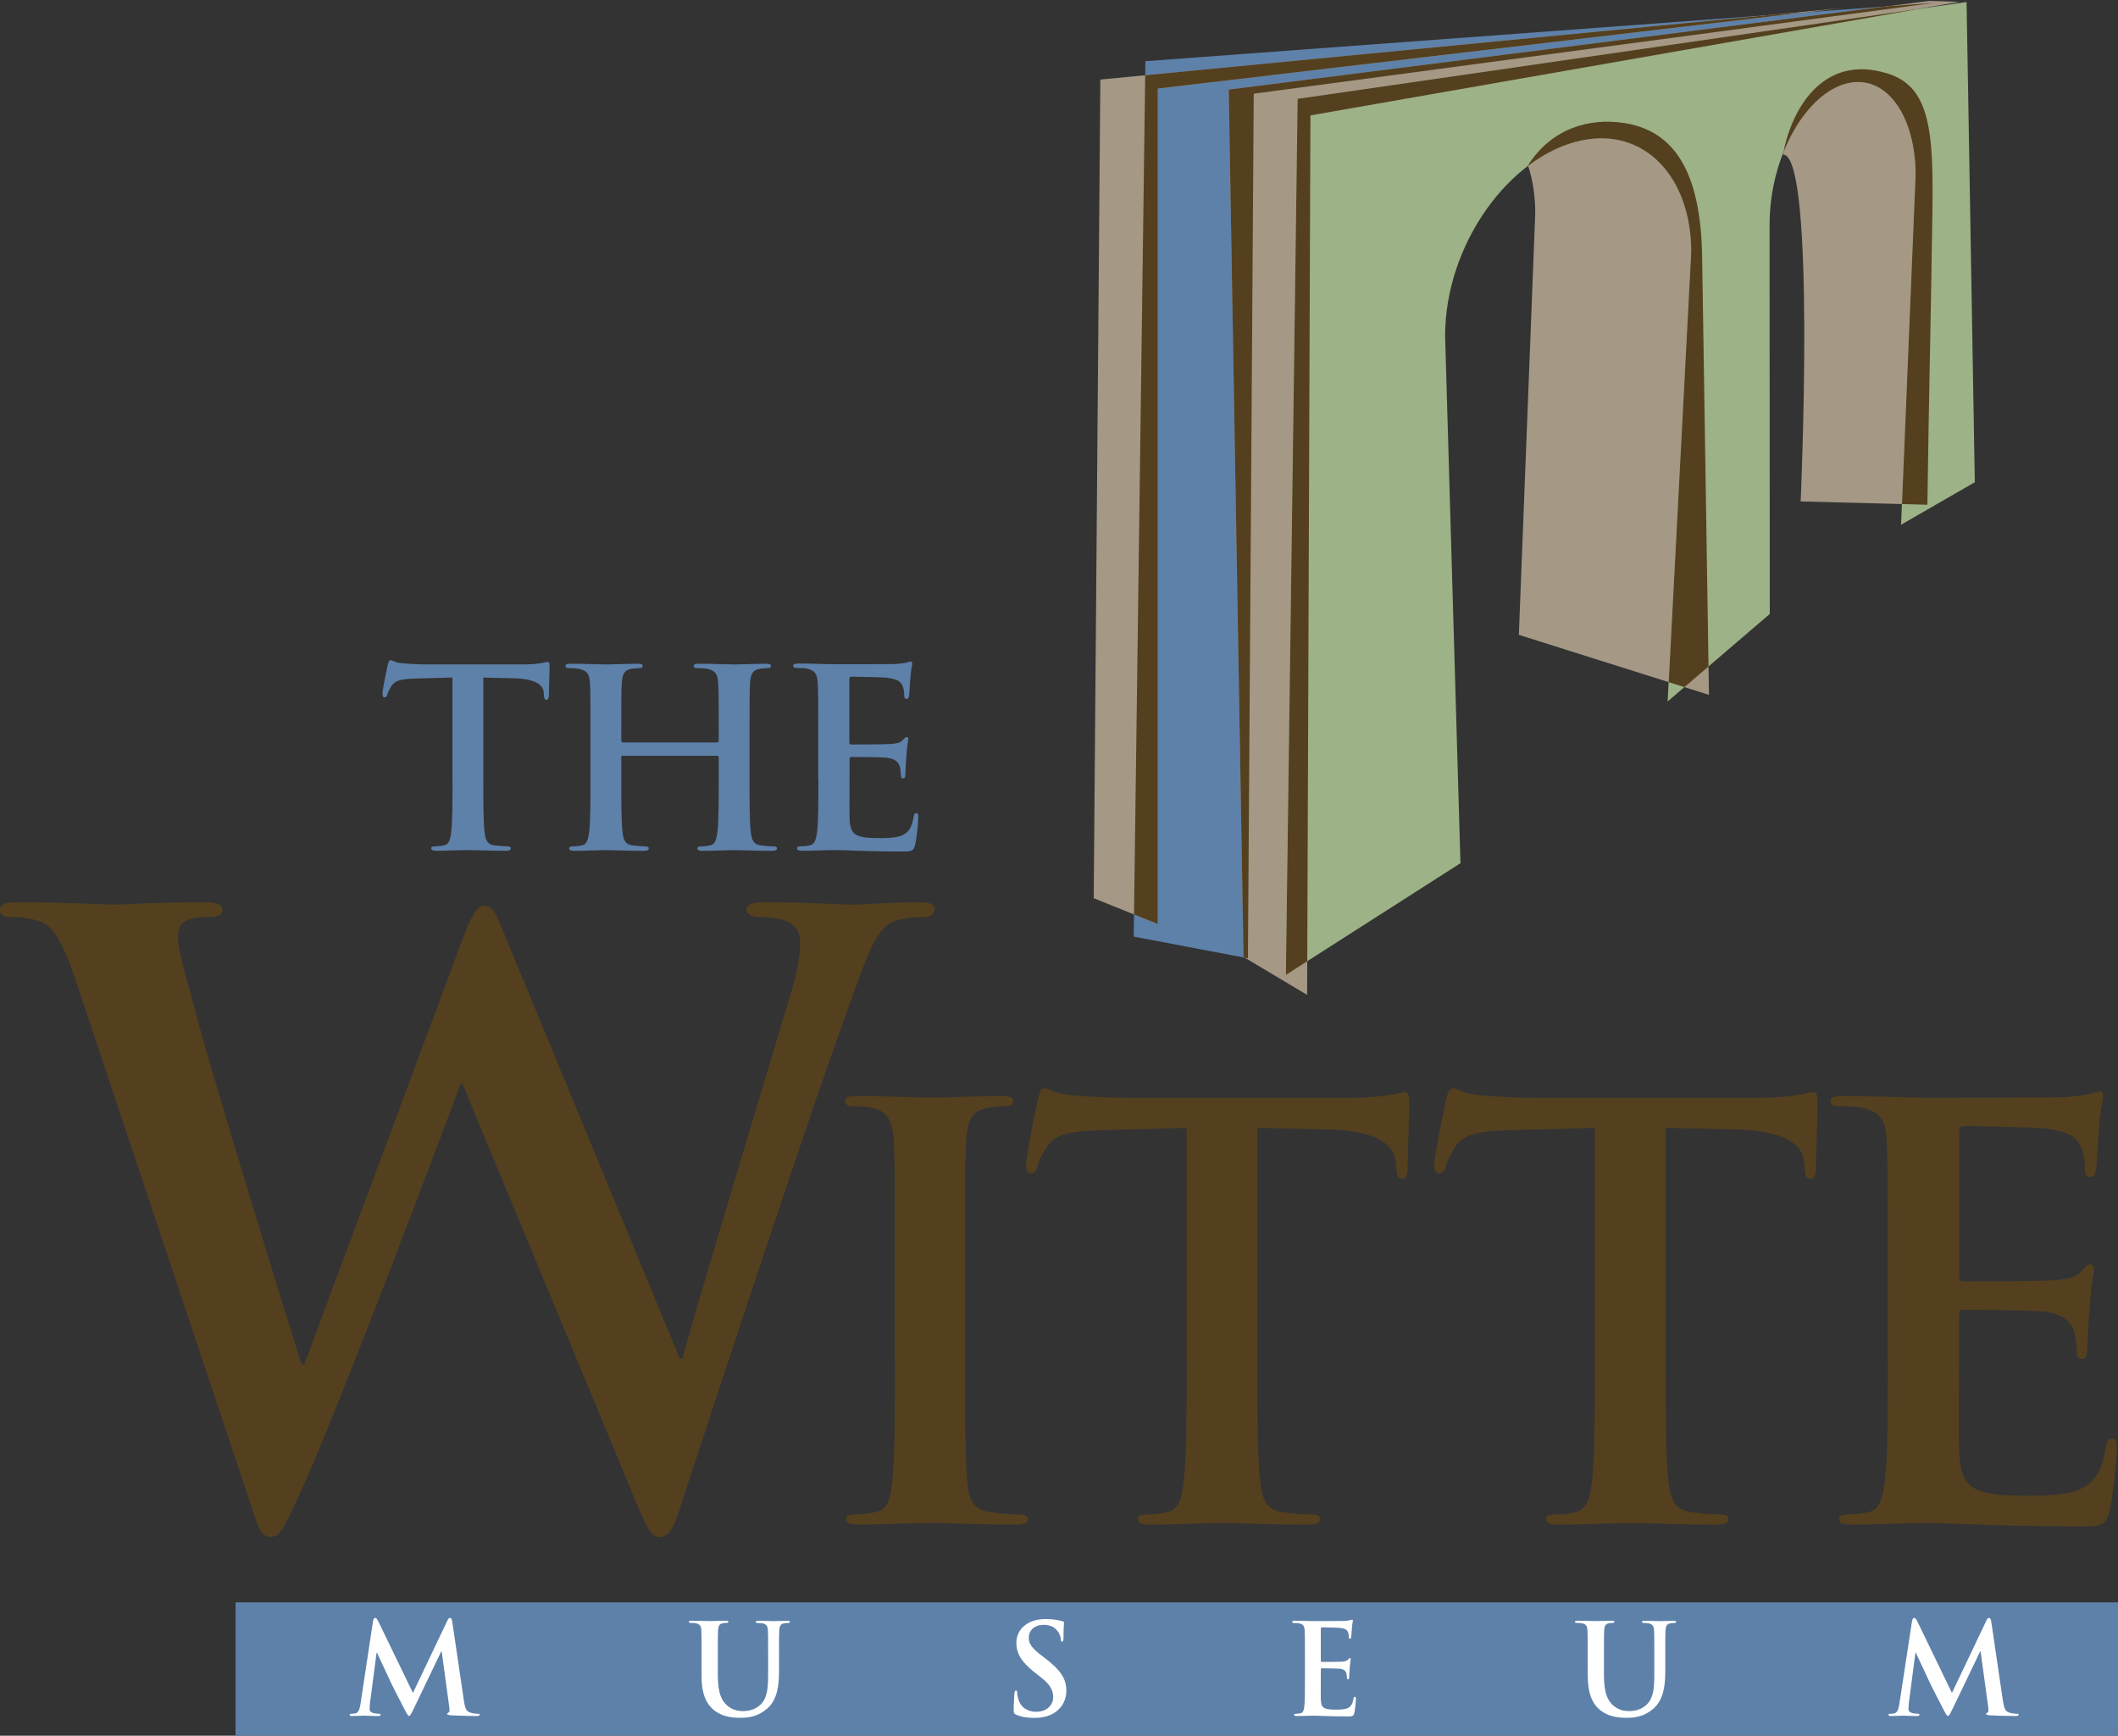 <?xml version="1.0" encoding="utf-8"?>
<!-- Generator: Adobe Illustrator 21.0.0, SVG Export Plug-In . SVG Version: 6.00 Build 0)  -->
<svg version="1.1" xmlns="http://www.w3.org/2000/svg" xmlns:xlink="http://www.w3.org/1999/xlink" x="0px" y="0px" width="288px"
	 height="236.01px" viewBox="0 0 288 236.01" enable-background="new 0 0 288 236.01" xml:space="preserve">
<rect x="0" y="0" width="288" height="236.01" fill="#333333" stroke="none"/>
<g id="Background">
</g>
<g id="Guides">
</g>
<g id="Foreground">
	<g>
		<g>
			<path fill="#54401F" d="M34.18,204.83c0.9,2.91,1.46,4.15,2.58,4.15c1.35,0,1.91-1.34,4.03-5.94
				c4.82-10.31,19.73-49.98,21.86-55.7h0.22l23.31,56.15c1.68,4.15,2.35,5.49,3.47,5.49c1.46,0,2.02-1.34,3.25-5.27
				c5.49-16.81,17.26-52.45,22.41-66.57c2.35-6.39,3.59-10.87,6.28-11.88c1.23-0.45,2.8-0.56,3.92-0.56c1.01,0,1.57-0.34,1.57-1.12
				c0-0.67-0.78-0.9-2.02-0.9c-3.7,0-8.52,0.34-9.3,0.34c-1.01,0-5.71-0.34-11.66-0.34c-1.68,0-2.58,0.22-2.58,1.01
				c0,0.67,0.79,1.01,1.91,1.01c4.37,0,5.38,1.57,5.38,3.36c0,1.57-0.34,3.92-1.12,6.5c-3.92,13.11-12.89,42.7-14.91,50.21h-0.33
				L69.15,128.4c-1.46-3.59-2.02-5.27-3.25-5.27c-0.9,0-1.57,0.9-2.8,4.03l-21.74,58.39h-0.34c-2.02-6.28-12.44-40.23-14.35-47.63
				c-1.35-5.04-2.47-8.85-2.47-10.31c0-1.23,0.22-2.02,1.23-2.47c0.79-0.45,1.91-0.45,2.8-0.45c1.12,0,2.02-0.11,2.02-1.01
				c0-0.67-0.78-1.01-2.35-1.01c-6.5,0-11.43,0.34-12.44,0.34c-1.01,0-7.17-0.34-13-0.34c-1.57,0-2.47,0.22-2.47,1.01
				c0,0.9,0.67,1.01,1.79,1.01c1.01,0,3.25,0.22,4.48,1.01c1.57,1.12,2.8,3.81,4.15,7.96L34.18,204.83z"/>
			<path fill="#54401F" d="M121.68,184.95c0,7.48,0,13.57-0.39,16.8c-0.23,2.24-0.69,3.55-2.23,3.85c-0.69,0.15-1.62,0.31-2.78,0.31
				c-0.92,0-1.23,0.23-1.23,0.62c0,0.54,0.54,0.77,1.54,0.77c3.08,0,7.94-0.23,9.71-0.23c2.08,0,6.94,0.23,12.03,0.23
				c0.85,0,1.46-0.23,1.46-0.77c0-0.38-0.39-0.62-1.23-0.62c-1.16,0-2.85-0.15-3.93-0.31c-2.31-0.31-2.85-1.7-3.08-3.78
				c-0.31-3.31-0.31-9.41-0.31-16.88v-13.57c0-11.72,0-13.88,0.15-16.34c0.16-2.7,0.77-4.01,2.85-4.39
				c0.93-0.15,1.54-0.23,2.31-0.23c0.77,0,1.23-0.15,1.23-0.77c0-0.46-0.62-0.62-1.62-0.62c-2.93,0-7.48,0.23-9.4,0.23
				c-2.23,0-7.09-0.23-10.02-0.23c-1.23,0-1.85,0.15-1.85,0.62c0,0.62,0.46,0.77,1.23,0.77c0.93,0,1.93,0.08,2.78,0.31
				c1.69,0.39,2.47,1.7,2.62,4.32c0.15,2.47,0.15,4.62,0.15,16.34V184.95z"/>
			<path fill="#54401F" d="M161.36,184.95c0,7.09,0,13.18-0.39,16.42c-0.23,2.24-0.69,3.93-2.24,4.24
				c-0.69,0.15-1.62,0.31-2.78,0.31c-0.93,0-1.23,0.23-1.23,0.62c0,0.54,0.54,0.77,1.54,0.77c3.08,0,7.94-0.23,9.71-0.23
				c2.16,0,7.02,0.23,12.1,0.23c0.85,0,1.46-0.23,1.46-0.77c0-0.38-0.39-0.62-1.23-0.62c-1.16,0-2.85-0.15-3.93-0.31
				c-2.31-0.31-2.78-2-3.01-4.16c-0.39-3.31-0.39-9.41-0.39-16.5v-31.6l9.71,0.23c6.86,0.15,8.94,2.31,9.1,4.32l0.08,0.85
				c0.08,1.16,0.23,1.54,0.85,1.54c0.46,0,0.62-0.46,0.69-1.23c0-2,0.23-7.32,0.23-8.94c0-1.16-0.08-1.62-0.62-1.62
				c-0.62,0-2.47,0.77-7.4,0.77h-30.52c-2.55,0-5.47-0.15-7.71-0.39c-1.93-0.15-2.7-0.92-3.31-0.92c-0.46,0-0.69,0.46-0.92,1.46
				c-0.15,0.62-1.62,7.63-1.62,8.87c0,0.85,0.15,1.23,0.69,1.23c0.46,0,0.69-0.31,0.85-0.92c0.15-0.62,0.54-1.54,1.31-2.7
				c1.16-1.7,3.01-2.08,7.48-2.23l11.49-0.31V184.95z"/>
			<path fill="#54401F" d="M216.86,184.95c0,7.09,0,13.18-0.38,16.42c-0.23,2.24-0.7,3.93-2.24,4.24c-0.69,0.15-1.62,0.31-2.77,0.31
				c-0.93,0-1.23,0.23-1.23,0.62c0,0.54,0.54,0.77,1.54,0.77c3.08,0,7.94-0.23,9.71-0.23c2.16,0,7.02,0.23,12.1,0.23
				c0.85,0,1.46-0.23,1.46-0.77c0-0.38-0.38-0.62-1.23-0.62c-1.16,0-2.85-0.15-3.93-0.31c-2.31-0.31-2.78-2-3.01-4.16
				c-0.39-3.31-0.39-9.41-0.39-16.5v-31.6l9.71,0.23c6.86,0.15,8.94,2.31,9.1,4.32l0.08,0.85c0.08,1.16,0.23,1.54,0.85,1.54
				c0.46,0,0.62-0.46,0.69-1.23c0-2,0.23-7.32,0.23-8.94c0-1.16-0.08-1.62-0.62-1.62c-0.62,0-2.47,0.77-7.4,0.77h-30.53
				c-2.54,0-5.47-0.15-7.71-0.39c-1.93-0.15-2.7-0.92-3.31-0.92c-0.46,0-0.69,0.46-0.92,1.46c-0.15,0.62-1.62,7.63-1.62,8.87
				c0,0.85,0.15,1.23,0.69,1.23c0.46,0,0.69-0.31,0.85-0.92c0.15-0.62,0.54-1.54,1.31-2.7c1.16-1.7,3.01-2.08,7.48-2.23l11.49-0.31
				V184.95z"/>
			<path fill="#54401F" d="M256.7,184.95c0,7.09,0,13.18-0.39,16.42c-0.31,2.24-0.69,3.93-2.23,4.24c-0.69,0.15-1.62,0.31-2.78,0.31
				c-0.92,0-1.23,0.23-1.23,0.62c0,0.54,0.54,0.77,1.54,0.77c3.08,0,7.94-0.23,9.71-0.23c4.55,0,9.71,0.46,21.35,0.46
				c2.93,0,3.62,0,4.16-2c0.39-1.54,1-6.78,1-8.55c0-0.77,0-1.39-0.62-1.39c-0.54,0-0.69,0.31-0.85,1.16
				c-0.54,3.16-1.46,4.78-3.47,5.7c-2,0.92-5.24,0.92-7.25,0.92c-7.86,0-9.1-1.16-9.25-6.48c-0.08-2.24,0-9.33,0-11.95v-6.09
				c0-0.46,0.08-0.77,0.46-0.77c1.85,0,9.48,0.08,10.95,0.23c2.85,0.31,3.93,1.46,4.32,3.01c0.23,1,0.23,2,0.31,2.77
				c0,0.39,0.15,0.69,0.69,0.69c0.7,0,0.7-0.85,0.7-1.46c0-0.54,0.15-3.62,0.31-5.16c0.23-3.93,0.62-5.16,0.62-5.63
				c0-0.46-0.23-0.62-0.54-0.62c-0.38,0-0.69,0.38-1.23,1c-0.69,0.77-1.85,1-3.7,1.16c-1.77,0.15-10.64,0.15-12.33,0.15
				c-0.46,0-0.54-0.31-0.54-0.85v-19.5c0-0.54,0.15-0.77,0.54-0.77c1.54,0,9.64,0.15,10.94,0.31c3.86,0.46,4.63,1.39,5.17,2.77
				c0.39,0.93,0.46,2.24,0.46,2.78c0,0.69,0.16,1.08,0.69,1.08c0.54,0,0.69-0.46,0.77-0.85c0.15-0.92,0.31-4.32,0.38-5.09
				c0.23-3.55,0.62-4.47,0.62-5.01c0-0.39-0.08-0.69-0.46-0.69s-0.85,0.23-1.23,0.31c-0.62,0.15-1.85,0.31-3.31,0.46
				c-1.46,0.08-16.81,0.08-19.27,0.08c-2.16,0-7.01-0.23-11.1-0.23c-1.16,0-1.7,0.15-1.7,0.69c0,0.54,0.46,0.69,1.31,0.69
				c1.08,0,2.39,0.08,3.01,0.23c2.54,0.54,3.16,1.77,3.31,4.39c0.15,2.47,0.15,4.62,0.15,16.34V184.95z"/>
			<path fill="#5E81AA" d="M61.53,105.92c0,3.1,0,5.75-0.17,7.17c-0.1,0.98-0.3,1.72-0.98,1.85c-0.3,0.07-0.71,0.13-1.21,0.13
				c-0.4,0-0.54,0.1-0.54,0.27c0,0.23,0.24,0.34,0.67,0.34c1.35,0,3.47-0.1,4.24-0.1c0.94,0,3.06,0.1,5.28,0.1
				c0.37,0,0.64-0.1,0.64-0.34c0-0.17-0.17-0.27-0.54-0.27c-0.5,0-1.24-0.07-1.72-0.13c-1.01-0.13-1.21-0.88-1.31-1.82
				c-0.17-1.45-0.17-4.1-0.17-7.2V92.13l4.24,0.1c2.99,0.07,3.9,1.01,3.97,1.88l0.03,0.37c0.03,0.5,0.1,0.67,0.37,0.67
				c0.2,0,0.27-0.2,0.3-0.54c0-0.87,0.1-3.2,0.1-3.9c0-0.5-0.03-0.71-0.27-0.71c-0.27,0-1.08,0.34-3.23,0.34H57.93
				c-1.11,0-2.39-0.07-3.36-0.17c-0.84-0.07-1.18-0.4-1.45-0.4c-0.2,0-0.3,0.2-0.4,0.64c-0.07,0.27-0.71,3.33-0.71,3.87
				c0,0.37,0.07,0.54,0.3,0.54c0.2,0,0.3-0.13,0.37-0.4c0.07-0.27,0.24-0.67,0.57-1.18c0.5-0.74,1.31-0.91,3.26-0.98l5.01-0.14
				V105.92z"/>
			<path fill="#5E81AA" d="M84.68,100.95c-0.1,0-0.2-0.07-0.2-0.24V100c0-5.11,0-6.06,0.07-7.13c0.07-1.18,0.34-1.75,1.25-1.92
				c0.4-0.07,0.71-0.1,0.98-0.1c0.4,0,0.61-0.07,0.61-0.3c0-0.24-0.24-0.3-0.71-0.3c-1.31,0-3.43,0.1-4.24,0.1
				c-0.91,0-3.03-0.1-4.84-0.1c-0.47,0-0.71,0.07-0.71,0.3c0,0.24,0.2,0.3,0.57,0.3c0.47,0,1.04,0.03,1.31,0.1
				c1.11,0.24,1.38,0.77,1.45,1.92c0.07,1.08,0.07,2.02,0.07,7.13v5.92c0,3.1,0,5.75-0.17,7.17c-0.14,0.98-0.3,1.72-0.98,1.85
				c-0.3,0.07-0.71,0.14-1.21,0.14c-0.4,0-0.54,0.1-0.54,0.27c0,0.24,0.24,0.34,0.67,0.34c1.34,0,3.46-0.1,4.24-0.1
				c0.94,0,3.06,0.1,5.25,0.1c0.4,0,0.67-0.1,0.67-0.34c0-0.17-0.17-0.27-0.54-0.27c-0.5,0-1.24-0.07-1.72-0.14
				c-1.01-0.13-1.21-0.87-1.31-1.82c-0.17-1.45-0.17-4.1-0.17-7.2v-2.96c0-0.17,0.1-0.2,0.2-0.2h12.85c0.1,0,0.2,0.07,0.2,0.2v2.96
				c0,3.1,0,5.75-0.17,7.17c-0.13,0.98-0.3,1.72-0.98,1.85c-0.3,0.07-0.71,0.14-1.21,0.14c-0.4,0-0.54,0.1-0.54,0.27
				c0,0.24,0.24,0.34,0.71,0.34c1.31,0,3.43-0.1,4.2-0.1c0.94,0,3.06,0.1,5.25,0.1c0.4,0,0.67-0.1,0.67-0.34
				c0-0.17-0.17-0.27-0.54-0.27c-0.5,0-1.25-0.07-1.72-0.14c-1.01-0.13-1.21-0.87-1.31-1.82c-0.17-1.45-0.17-4.1-0.17-7.2V100
				c0-5.11,0-6.06,0.07-7.13c0.07-1.18,0.34-1.75,1.25-1.92c0.4-0.07,0.71-0.1,0.98-0.1c0.4,0,0.61-0.07,0.61-0.3
				c0-0.24-0.24-0.3-0.71-0.3c-1.31,0-3.43,0.1-4.24,0.1c-0.91,0-3.03-0.1-4.84-0.1c-0.47,0-0.71,0.07-0.71,0.3
				c0,0.24,0.2,0.3,0.57,0.3c0.47,0,1.04,0.03,1.31,0.1c1.11,0.24,1.38,0.77,1.45,1.92c0.07,1.08,0.07,2.02,0.07,7.13v0.71
				c0,0.17-0.1,0.24-0.2,0.24H84.68z"/>
			<path fill="#5E81AA" d="M111.28,105.92c0,3.1,0,5.75-0.17,7.17c-0.14,0.98-0.3,1.72-0.98,1.85c-0.3,0.07-0.71,0.13-1.21,0.13
				c-0.4,0-0.54,0.1-0.54,0.27c0,0.23,0.24,0.34,0.67,0.34c1.35,0,3.47-0.1,4.24-0.1c1.98,0,4.24,0.2,9.32,0.2
				c1.28,0,1.58,0,1.82-0.87c0.17-0.67,0.44-2.96,0.44-3.73c0-0.34,0-0.61-0.27-0.61c-0.24,0-0.3,0.14-0.37,0.5
				c-0.23,1.38-0.64,2.09-1.51,2.49c-0.88,0.4-2.29,0.4-3.16,0.4c-3.43,0-3.97-0.5-4.04-2.83c-0.03-0.98,0-4.07,0-5.21v-2.66
				c0-0.2,0.03-0.34,0.2-0.34c0.81,0,4.14,0.03,4.78,0.1c1.25,0.13,1.72,0.64,1.88,1.31c0.1,0.44,0.1,0.87,0.13,1.21
				c0,0.17,0.07,0.3,0.3,0.3c0.3,0,0.3-0.37,0.3-0.64c0-0.24,0.07-1.58,0.13-2.25c0.1-1.72,0.27-2.25,0.27-2.46
				c0-0.2-0.1-0.27-0.24-0.27c-0.17,0-0.3,0.17-0.54,0.44c-0.3,0.34-0.81,0.44-1.62,0.5c-0.77,0.07-4.64,0.07-5.38,0.07
				c-0.2,0-0.24-0.13-0.24-0.37v-8.51c0-0.24,0.07-0.34,0.24-0.34c0.67,0,4.21,0.07,4.78,0.13c1.68,0.2,2.02,0.61,2.25,1.21
				c0.17,0.4,0.2,0.98,0.2,1.21c0,0.3,0.07,0.47,0.3,0.47s0.3-0.2,0.34-0.37c0.07-0.4,0.13-1.88,0.17-2.22
				c0.1-1.55,0.27-1.95,0.27-2.19c0-0.17-0.03-0.3-0.2-0.3c-0.17,0-0.37,0.1-0.54,0.14c-0.27,0.07-0.81,0.13-1.45,0.2
				c-0.64,0.03-7.33,0.03-8.41,0.03c-0.94,0-3.06-0.1-4.84-0.1c-0.5,0-0.74,0.07-0.74,0.3c0,0.24,0.2,0.3,0.57,0.3
				c0.47,0,1.04,0.03,1.31,0.1c1.11,0.24,1.38,0.77,1.45,1.92c0.07,1.08,0.07,2.02,0.07,7.13V105.92z"/>
		</g>
		<polygon fill="#5E81AA" points="154.16,127.35 155.75,8.32 262.98,0.39 170.48,12.74 169.69,130.3 		"/>
		<polygon fill="#A59885" points="167.08,12.18 262.37,0.12 266.42,0.25 178.19,15.69 177.74,135.28 169.09,130.11 		"/>
		<polygon fill="#54401F" points="256.53,0.86 167.08,12.18 169.09,130.11 169.28,130.22 169.69,130.3 170.48,12.74 262.98,0.39 		
			"/>
		<g>
			<path fill="#A59885" d="M262.76,29.07c-0.23,15.76-0.45,23.24-0.68,39.56l-17.23-0.45c0,0,2.1-47.16-2.4-47.17
				c1.01-5.75,5.21-13.88,14.3-10.99C262.52,11.86,262.92,18.05,262.76,29.07"/>
			<path fill="#A59885" d="M208.76,28.97c0-2.37-0.35-4.56-0.99-6.49c3.18-4.97,8.21-6.49,13.04-5.76
				c8.28,1.25,10.66,9.07,10.66,19.38l0.91,58.38l-25.85-8.16L208.76,28.97z"/>
			<path fill="#9DB286" d="M176.44,13.44l90.97-13.17l1.12,65.3l-10.03,5.78l1.97-47.55c0-8-3.91-13.64-9.13-12.51
				c-5.7,1.23-10.72,9.92-10.72,19.31l0.03,52.88l-13.89,11.9l3.2-61.14c0-10.14-6.35-16.99-14.99-15.13
				c-9.7,2.09-18.47,14.1-18.47,26.59l2.09,71.67l-23.75,15.19L176.44,13.44z"/>
		</g>
		<g>
			<defs>
				<path id="SVGID_1_" d="M176.45,13.44l-1.6,119.12l23.75-15.19l-2.09-71.67c0-12.49,8.77-24.5,18.47-26.59
					c8.64-1.86,14.99,4.99,14.99,15.13l-3.2,61.14l13.89-11.9l-0.03-52.88c0-9.39,5.02-18.08,10.72-19.31
					c5.22-1.12,9.13,4.52,9.13,12.51l-1.97,47.55l10.03-5.78l-1.12-65.3L176.45,13.44z"/>
			</defs>
			<clipPath id="SVGID_2_">
				<use xlink:href="#SVGID_1_"  overflow="visible"/>
			</clipPath>
			<polygon clip-path="url(#SVGID_2_)" fill="#54401F" points="167.08,12.18 262.37,0.12 266.42,0.25 178.19,15.69 177.74,135.28 
				169.09,130.11 			"/>
		</g>
		<g>
			<defs>
				<polygon id="SVGID_3_" points="176.45,13.44 174.85,132.56 177.75,130.7 178.19,15.69 261.18,1.17 				"/>
			</defs>
			<clipPath id="SVGID_4_">
				<use xlink:href="#SVGID_3_"  overflow="visible"/>
			</clipPath>
			<polygon clip-path="url(#SVGID_4_)" fill="#9DB286" points="154.16,127.35 155.75,8.32 262.98,0.39 170.48,12.74 169.69,130.3 
							"/>
		</g>
		<g>
			<defs>
				<path id="SVGID_5_" d="M176.45,13.44l-1.6,119.12l23.75-15.19l-2.09-71.67c0-12.49,8.77-24.5,18.47-26.59
					c8.64-1.86,14.99,4.99,14.99,15.13l-3.2,61.14l13.89-11.9l-0.03-52.88c0-9.39,5.02-18.08,10.72-19.31
					c5.22-1.12,9.13,4.52,9.13,12.51l-1.97,47.55l10.03-5.78l-1.12-65.3L176.45,13.44z"/>
			</defs>
			<clipPath id="SVGID_6_">
				<use xlink:href="#SVGID_5_"  overflow="visible"/>
			</clipPath>
			<path clip-path="url(#SVGID_6_)" fill="#54401F" d="M262.76,29.07c-0.23,15.76-0.45,23.24-0.68,39.56l-17.23-0.45
				c0,0,2.55-43.53-2.4-47.17c1.01-5.75,5.21-13.88,14.3-10.99C262.52,11.86,262.92,18.05,262.76,29.07"/>
			<path clip-path="url(#SVGID_6_)" fill="#54401F" d="M208.76,28.97c0-2.37-0.35-4.56-0.99-6.49c3.18-4.97,8.21-6.49,13.04-5.76
				c8.28,1.25,10.66,9.07,10.66,19.38l0.91,58.38l-25.85-8.16L208.76,28.97z"/>
		</g>
		<polygon fill="#A59885" points="149.62,10.82 250.74,1.07 157.43,12.04 157.43,125.64 148.72,122.13 		"/>
		<polygon fill="#54401F" points="240.66,2.04 155.72,10.23 154.2,124.34 157.43,125.64 157.43,12.04 245.56,1.67 		"/>
		<rect x="32.03" y="217.87" fill="#5E81AA" width="255.97" height="18.14"/>
		<g>
			<path fill="#FFFFFF" d="M49.03,231.62c-0.09,0.58-0.22,1.25-0.7,1.35c-0.26,0.05-0.38,0.05-0.51,0.05
				c-0.17,0-0.28,0.03-0.28,0.12c0,0.15,0.14,0.19,0.31,0.19c0.55,0,1.37-0.05,1.7-0.05c0.31,0,1.08,0.05,1.8,0.05
				c0.26,0,0.41-0.03,0.41-0.19c0-0.09-0.12-0.12-0.26-0.12c-0.17,0-0.41-0.02-0.72-0.09c-0.29-0.07-0.52-0.22-0.52-0.55
				c0-0.27,0.02-0.5,0.05-0.81l0.89-6.82h0.07c0.6,1.29,1.63,3.45,1.78,3.81c0.21,0.48,1.56,3.1,1.97,3.89
				c0.27,0.51,0.45,0.86,0.6,0.86s0.24-0.15,0.63-0.96l3.74-7.79h0.07l1.03,7.55c0.07,0.48,0.02,0.7-0.09,0.74
				c-0.12,0.05-0.19,0.1-0.19,0.19c0,0.1,0.1,0.15,0.5,0.19c0.69,0.05,3.05,0.1,3.48,0.1c0.24,0,0.45-0.05,0.45-0.19
				c0-0.1-0.12-0.12-0.28-0.12c-0.22,0-0.57-0.02-1.06-0.17c-0.51-0.15-0.69-0.65-0.84-1.73l-1.56-10.6
				c-0.05-0.36-0.15-0.53-0.31-0.53c-0.15,0-0.26,0.14-0.38,0.41l-4.66,9.79l-4.68-9.67c-0.22-0.45-0.33-0.53-0.46-0.53
				c-0.14,0-0.24,0.15-0.29,0.45L49.03,231.62z"/>
			<path fill="#FFFFFF" d="M95.39,227.85c0,2.49,0.65,3.75,1.53,4.54c1.25,1.13,2.9,1.18,3.81,1.18c1.11,0,2.35-0.19,3.57-1.23
				c1.44-1.24,1.63-3.26,1.63-5.16v-1.83c0-2.61,0-3.09,0.03-3.64c0.03-0.6,0.17-0.89,0.64-0.98c0.21-0.03,0.31-0.05,0.5-0.05
				c0.21,0,0.31-0.03,0.31-0.15c0-0.12-0.12-0.15-0.36-0.15c-0.67,0-1.75,0.05-1.95,0.05c-0.02,0-1.1-0.05-1.97-0.05
				c-0.24,0-0.36,0.03-0.36,0.15c0,0.12,0.1,0.15,0.29,0.15c0.19,0,0.48,0.02,0.62,0.05c0.57,0.12,0.7,0.39,0.74,0.98
				c0.03,0.55,0.03,1.03,0.03,3.64v2.14c0,1.77-0.05,3.31-0.99,4.25c-0.69,0.68-1.61,0.92-2.37,0.92c-0.58,0-1.37-0.07-2.14-0.7
				c-0.84-0.69-1.34-1.73-1.34-4.22v-2.4c0-2.61,0-3.09,0.03-3.64c0.03-0.6,0.17-0.89,0.63-0.98c0.21-0.03,0.31-0.05,0.5-0.05
				c0.17,0,0.27-0.03,0.27-0.15c0-0.12-0.12-0.15-0.38-0.15c-0.62,0-1.7,0.05-2.11,0.05c-0.51,0-1.59-0.05-2.5-0.05
				c-0.26,0-0.38,0.03-0.38,0.15c0,0.12,0.1,0.15,0.29,0.15c0.24,0,0.53,0.02,0.67,0.05c0.57,0.12,0.7,0.39,0.74,0.98
				c0.03,0.55,0.03,1.03,0.03,3.64V227.85z"/>
			<path fill="#FFFFFF" d="M140.66,233.58c0.91,0,1.87-0.15,2.73-0.7c1.23-0.81,1.61-1.99,1.61-2.98c0-1.63-0.76-2.78-2.81-4.37
				l-0.48-0.36c-1.42-1.08-1.82-1.68-1.82-2.47c0-1.03,0.77-1.77,2.04-1.77c1.11,0,1.61,0.51,1.87,0.84
				c0.36,0.45,0.45,0.98,0.45,1.13c0,0.21,0.05,0.31,0.17,0.31c0.14,0,0.19-0.14,0.19-0.51c0-1.34,0.07-1.84,0.07-2.06
				c0-0.12-0.09-0.17-0.24-0.21c-0.45-0.12-1.17-0.29-2.28-0.29c-2.38,0-3.96,1.35-3.96,3.24c0,1.39,0.65,2.59,2.54,4.06l0.79,0.62
				c1.42,1.1,1.68,1.9,1.68,2.74c0,0.91-0.75,1.95-2.3,1.95c-1.06,0-2.07-0.46-2.45-1.73c-0.09-0.29-0.15-0.65-0.15-0.87
				c0-0.14-0.02-0.29-0.17-0.29c-0.14,0-0.19,0.19-0.21,0.45c-0.02,0.27-0.09,1.3-0.09,2.25c0,0.38,0.05,0.46,0.33,0.58
				C138.89,233.46,139.67,233.58,140.66,233.58"/>
			<path fill="#FFFFFF" d="M177.44,228.36c0,1.58,0,2.93-0.08,3.65c-0.07,0.5-0.15,0.88-0.5,0.94c-0.15,0.03-0.36,0.07-0.62,0.07
				c-0.21,0-0.27,0.05-0.27,0.14c0,0.12,0.12,0.17,0.34,0.17c0.69,0,1.77-0.05,2.16-0.05c1.01,0,2.16,0.1,4.75,0.1
				c0.65,0,0.81,0,0.93-0.45c0.09-0.34,0.22-1.51,0.22-1.9c0-0.17,0-0.31-0.14-0.31c-0.12,0-0.15,0.07-0.19,0.26
				c-0.12,0.7-0.33,1.06-0.77,1.27c-0.45,0.21-1.17,0.21-1.61,0.21c-1.75,0-2.02-0.26-2.06-1.44c-0.02-0.5,0-2.07,0-2.66v-1.35
				c0-0.1,0.02-0.17,0.1-0.17c0.41,0,2.11,0.02,2.43,0.05c0.64,0.07,0.88,0.33,0.96,0.67c0.05,0.22,0.05,0.45,0.07,0.62
				c0,0.09,0.03,0.15,0.15,0.15c0.15,0,0.15-0.19,0.15-0.33c0-0.12,0.03-0.81,0.07-1.15c0.05-0.87,0.14-1.15,0.14-1.25
				c0-0.1-0.05-0.14-0.12-0.14c-0.09,0-0.15,0.09-0.27,0.22c-0.15,0.17-0.41,0.22-0.82,0.26c-0.39,0.03-2.37,0.03-2.74,0.03
				c-0.1,0-0.12-0.07-0.12-0.19v-4.34c0-0.12,0.03-0.17,0.12-0.17c0.34,0,2.14,0.03,2.44,0.07c0.86,0.1,1.03,0.31,1.15,0.62
				c0.09,0.21,0.1,0.5,0.1,0.62c0,0.15,0.03,0.24,0.15,0.24c0.12,0,0.15-0.1,0.17-0.19c0.03-0.21,0.07-0.96,0.09-1.13
				c0.05-0.79,0.14-1,0.14-1.12c0-0.09-0.02-0.15-0.1-0.15c-0.09,0-0.19,0.05-0.27,0.07c-0.14,0.03-0.41,0.07-0.74,0.1
				c-0.33,0.02-3.74,0.02-4.29,0.02c-0.48,0-1.56-0.05-2.47-0.05c-0.26,0-0.38,0.03-0.38,0.16c0,0.12,0.1,0.15,0.29,0.15
				c0.24,0,0.53,0.02,0.67,0.05c0.57,0.12,0.7,0.39,0.74,0.98c0.03,0.55,0.03,1.03,0.03,3.64V228.36z"/>
			<path fill="#FFFFFF" d="M215.9,227.85c0,2.49,0.65,3.75,1.53,4.54c1.25,1.13,2.9,1.18,3.81,1.18c1.11,0,2.35-0.19,3.57-1.23
				c1.44-1.24,1.63-3.26,1.63-5.16v-1.83c0-2.61,0-3.09,0.03-3.64c0.03-0.6,0.17-0.89,0.63-0.98c0.21-0.03,0.31-0.05,0.5-0.05
				c0.21,0,0.31-0.03,0.31-0.15c0-0.12-0.12-0.15-0.36-0.15c-0.67,0-1.75,0.05-1.95,0.05c-0.02,0-1.1-0.05-1.97-0.05
				c-0.24,0-0.36,0.03-0.36,0.15c0,0.12,0.1,0.15,0.29,0.15c0.19,0,0.48,0.02,0.62,0.05c0.56,0.12,0.7,0.39,0.74,0.98
				c0.03,0.55,0.03,1.03,0.03,3.64v2.14c0,1.77-0.05,3.31-1,4.25c-0.69,0.68-1.61,0.92-2.37,0.92c-0.58,0-1.37-0.07-2.14-0.7
				c-0.84-0.69-1.34-1.73-1.34-4.22v-2.4c0-2.61,0-3.09,0.03-3.64c0.03-0.6,0.17-0.89,0.63-0.98c0.21-0.03,0.31-0.05,0.5-0.05
				c0.17,0,0.27-0.03,0.27-0.15c0-0.12-0.12-0.15-0.38-0.15c-0.62,0-1.7,0.05-2.11,0.05c-0.51,0-1.6-0.05-2.5-0.05
				c-0.26,0-0.38,0.03-0.38,0.15c0,0.12,0.1,0.15,0.29,0.15c0.24,0,0.53,0.02,0.67,0.05c0.57,0.12,0.7,0.39,0.74,0.98
				c0.03,0.55,0.03,1.03,0.03,3.64V227.85z"/>
			<path fill="#FFFFFF" d="M258.28,231.62c-0.09,0.58-0.22,1.25-0.7,1.35c-0.26,0.05-0.38,0.05-0.52,0.05
				c-0.17,0-0.27,0.03-0.27,0.12c0,0.15,0.14,0.19,0.31,0.19c0.55,0,1.37-0.05,1.7-0.05c0.31,0,1.08,0.05,1.8,0.05
				c0.26,0,0.41-0.03,0.41-0.19c0-0.09-0.12-0.12-0.26-0.12c-0.17,0-0.41-0.02-0.72-0.09c-0.29-0.07-0.52-0.22-0.52-0.55
				c0-0.27,0.02-0.5,0.05-0.81l0.89-6.82h0.07c0.6,1.29,1.63,3.45,1.78,3.81c0.21,0.48,1.56,3.1,1.97,3.89
				c0.27,0.51,0.45,0.86,0.6,0.86c0.15,0,0.24-0.15,0.64-0.96l3.74-7.79h0.07l1.03,7.55c0.07,0.48,0.02,0.7-0.09,0.74
				c-0.12,0.05-0.19,0.1-0.19,0.19c0,0.1,0.1,0.15,0.5,0.19c0.69,0.05,3.05,0.1,3.48,0.1c0.24,0,0.45-0.05,0.45-0.19
				c0-0.1-0.12-0.12-0.27-0.12c-0.22,0-0.57-0.02-1.06-0.17c-0.51-0.15-0.69-0.65-0.84-1.73l-1.56-10.6
				c-0.05-0.36-0.15-0.53-0.31-0.53c-0.16,0-0.26,0.14-0.38,0.41l-4.66,9.79l-4.68-9.67c-0.22-0.45-0.32-0.53-0.46-0.53
				c-0.14,0-0.24,0.15-0.29,0.45L258.28,231.62z"/>
		</g>
	</g>
</g>
</svg>
